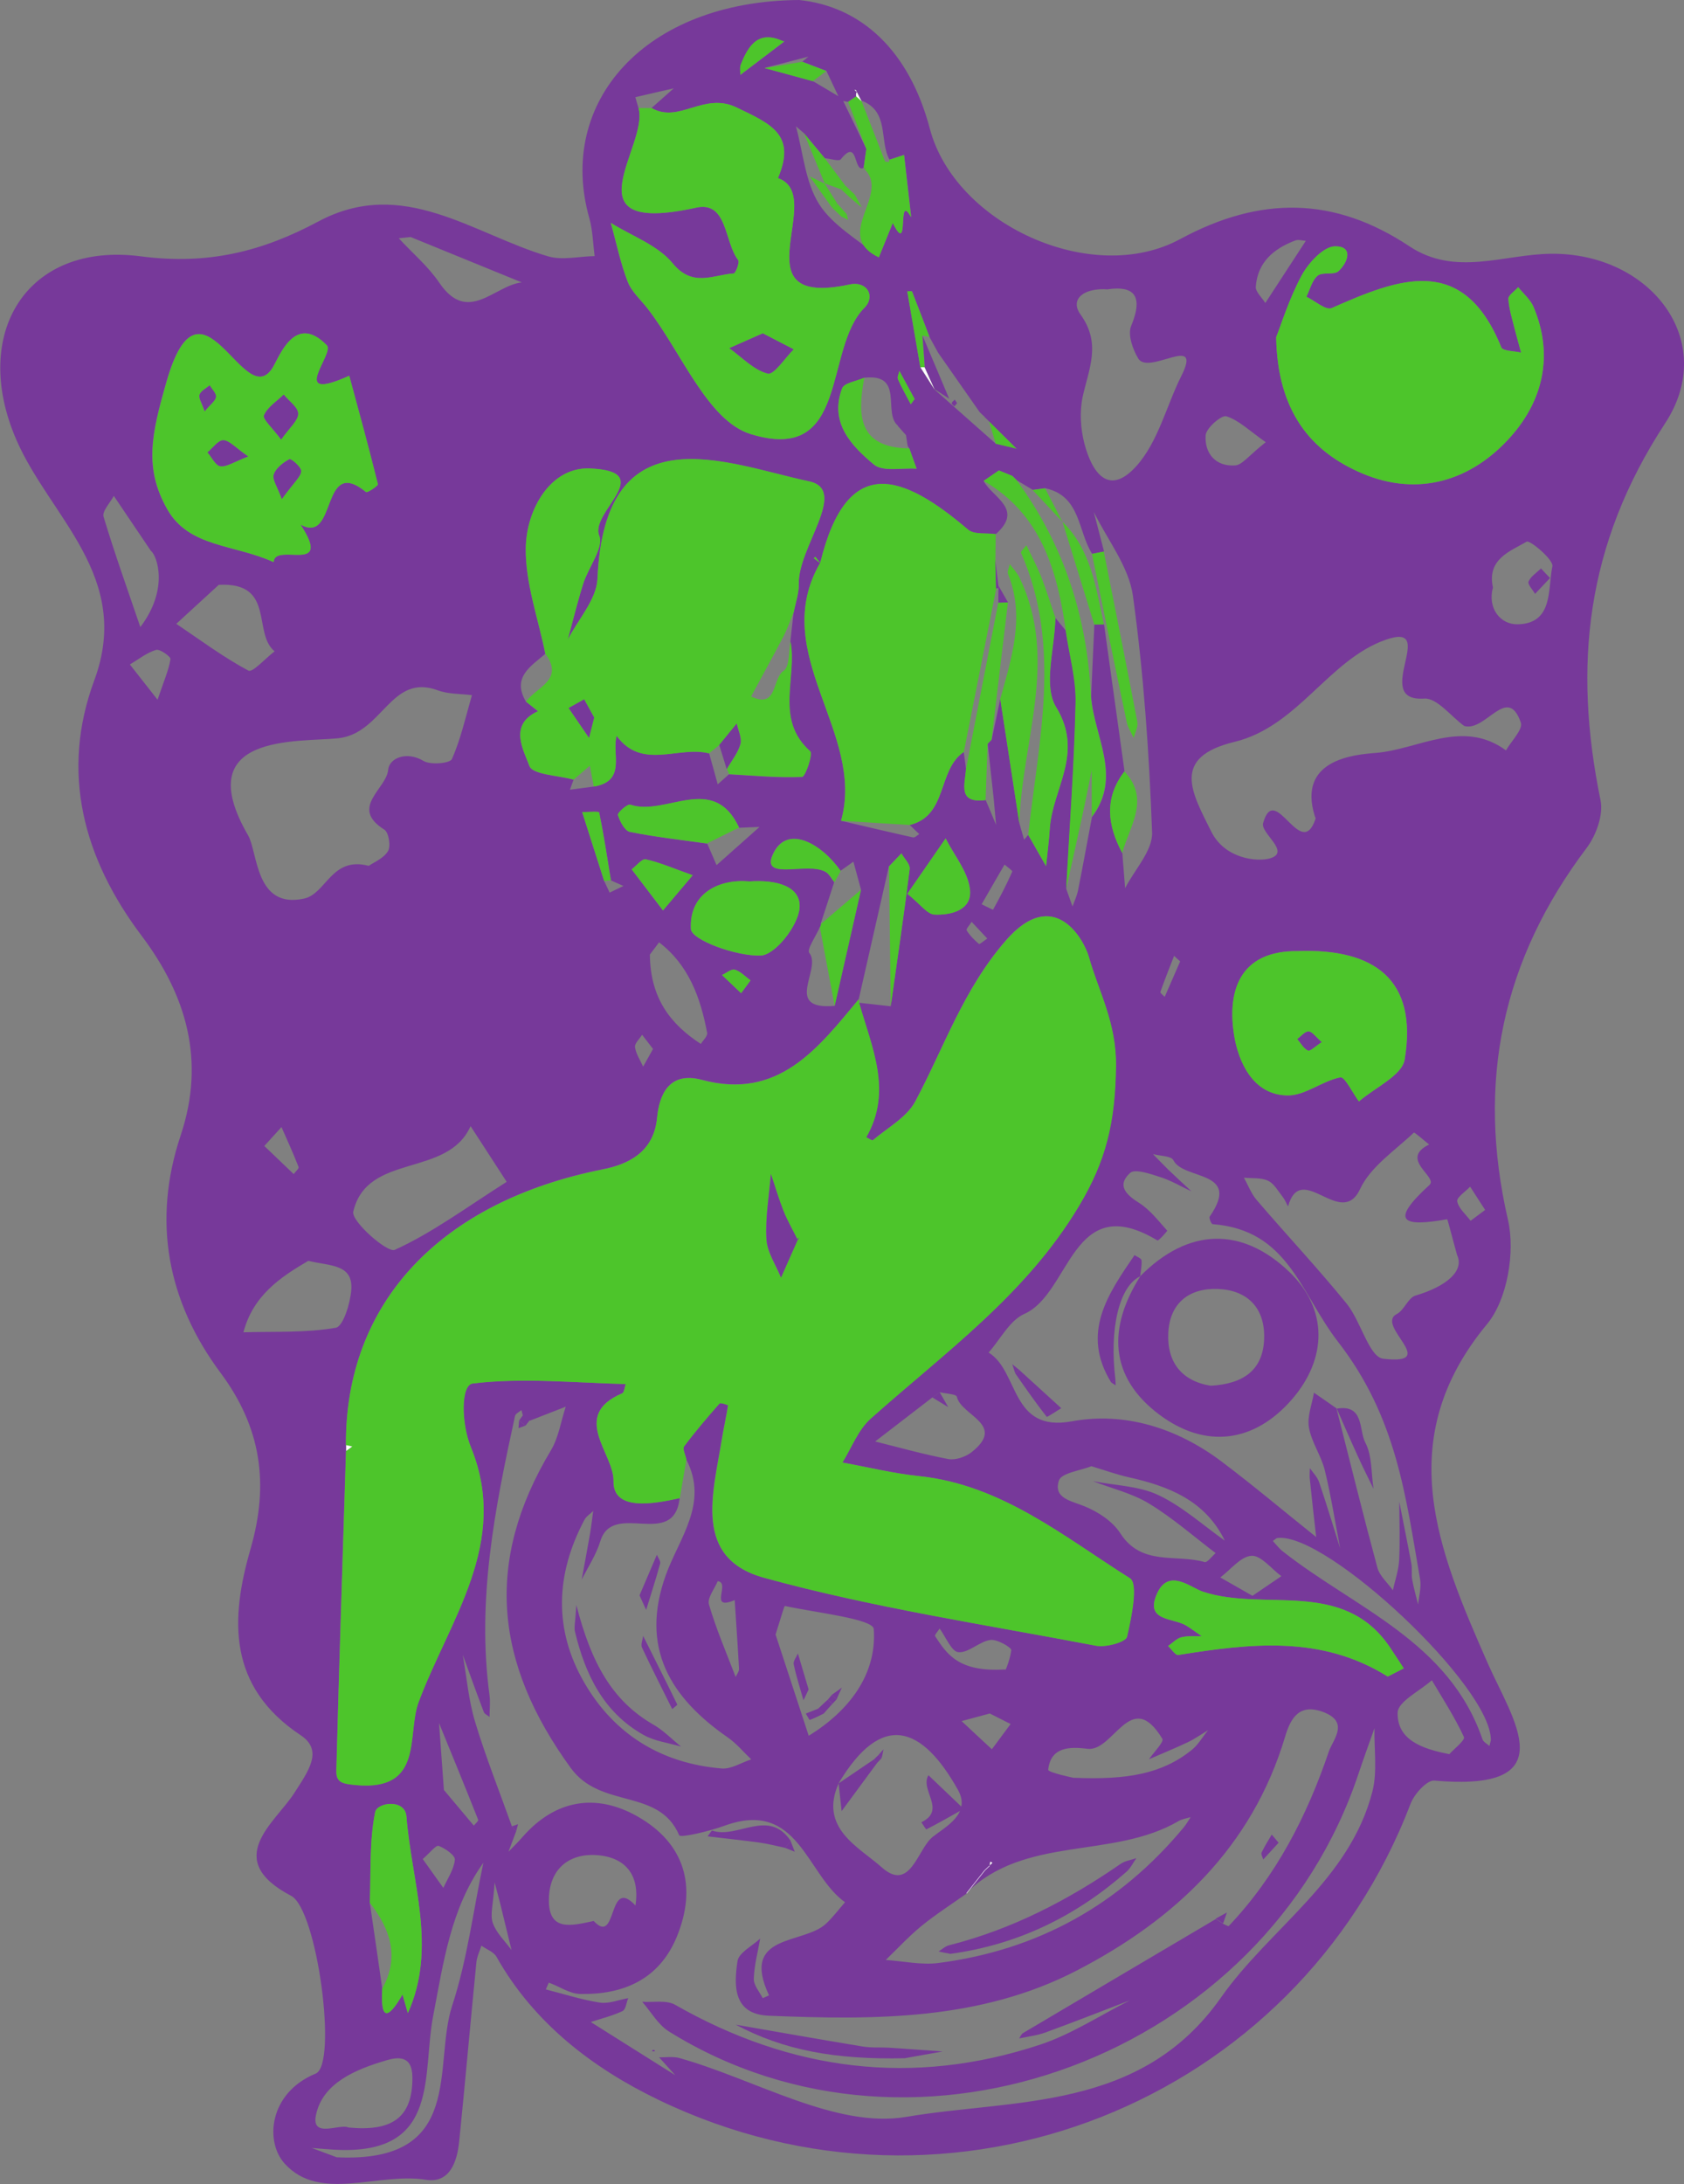 <?xml version="1.0" encoding="UTF-8"?>
<svg id="Layer_1" data-name="Layer 1" xmlns="http://www.w3.org/2000/svg" viewBox="0 0 144.72 187.63">
  <rect x="0" y="0" width="144.72" height="187.63" fill="#808080" stroke="none"/>
  <defs>
    <style>
      .cls-1 {
        fill: #77399a;
      }

      .cls-1, .cls-2, .cls-3 {
        stroke-width: 0px;
      }

      .cls-2 {
        fill: #4dc52b;
      }

      .cls-3 {
        fill: #fefefe;
      }
    </style>
  </defs>
  <path class="cls-1" d="M68.67,0c5.35.55,9.47,4.35,11.24,11.06,2.15,8.16,13.9,13.6,21.51,9.48,6.92-3.74,13.27-3.65,19.69.61,3.97,2.64,8.1.69,12.18.65,8.57-.09,14.43,7.51,9.81,14.56-6.83,10.42-7.92,20.85-5.55,32.4.25,1.24-.38,2.99-1.18,4.06-7.27,9.62-9.51,20.11-6.78,31.96.64,2.76-.05,6.86-1.79,8.96-8.23,9.93-4.23,19.4.04,29.11,2.14,4.87,6.76,11.11-4.57,10.11-.63-.06-1.72,1.14-2.04,1.97-9.83,25.73-39.49,37.58-64.65,25.45-5.6-2.7-10.7-6.57-13.91-12.28-.24-.43-.86-.64-1.3-.96-.15.48-.38.94-.43,1.43-.51,5.14-.96,10.28-1.48,15.41-.18,1.72-.8,3.6-2.86,3.27-4.12-.66-9.11,1.96-12.14-1.39-1.72-1.9-1.34-6.08,2.67-7.73,1.9-.78.14-14.09-2.11-15.27-5.98-3.14-1.36-6.28.27-8.83,1.21-1.89,2.52-3.65.56-4.96-6.3-4.18-6.06-9.99-4.32-16.01,1.62-5.61.91-10.44-2.57-15.12-4.59-6.16-5.89-13.07-3.43-20.42,2.14-6.41.49-12.02-3.35-17.12-5.05-6.69-6.99-14.09-4.08-21.95,3.31-8.94-3.81-14.03-6.69-20.66-3.97-9.13.88-17.05,10.69-15.77,5.78.76,10.44-.42,15.25-2.99,7.29-3.9,13.29,1.08,19.75,2.99,1.22.36,2.66,0,4-.02-.14-1.08-.16-2.2-.45-3.24C47.81,8.79,55.4.1,68.67,0ZM84.6,35.8h.01c-.14-.12-.27-.26-.41-.39,0,0,.01.02.01.02-1.2-1.71-2.39-3.42-3.59-5.13-.25-.45-.5-.9-.74-1.35-.49-1.3-.99-2.61-1.5-3.9-.02-.05-.27-.01-.41-.02.38,2.18.76,4.37,1.13,6.55.4.62.79,1.24,1.19,1.86,1.76,1.56,3.52,3.11,5.28,4.67.6.14,1.2.28,1.8.42l.07.08s-.08-.06-.08-.06c-.79-.78-1.58-1.56-2.37-2.35,0,0,.01,0,.01,0-.14-.13-.27-.27-.41-.4ZM73.63,7.91c-.02-.06-.04-.12-.07-.17-.02-.02-.08-.01-.13-.02.07.06.14.11.21.17-.06.12-.08.25-.05.38-.24.16-.47.32-.71.48-.14-.02-.28-.05-.43-.07-.13-.13-.26-.26-.39-.39-.35-.73-.69-1.47-1.04-2.2-.69-.26-1.38-.53-2.07-.79.18-.15.35-.29.53-.44-1.26.33-2.51.66-3.77.98,1.38.38,2.76.76,4.15,1.13.74.44,1.48.87,2.21,1.31.13.13.26.26.39.39.66,1.37,1.33,2.75,1.99,4.12-.08.54-.15,1.08-.23,1.63-.9.46-.43-2.65-1.96-.74-.16.21-.91-.05-1.38-.09-.59-.71-1.19-1.42-1.78-2.14-.23-.2-.47-.4-.7-.6.62,2.25.8,4.79,1.99,6.68,1.18,1.86,3.38,3.07,5.14,4.57.4-.99.8-1.97,1.2-2.96,1.51,3.02.29-2.79,1.58-.49-.2-1.78-.41-3.57-.61-5.35-.42.14-.84.28-1.26.41-.9-1.64.02-4.15-2.41-5.07,0,0,.01.02.01.02-.14-.26-.27-.52-.41-.78ZM85.02,160.27c.09-.08.18-.17.26-.25-.06-.03-.13-.06-.19-.09-.02.12-.03.25-.05.37-.14.13-.27.26-.41.39-.52.66-1.04,1.31-1.56,1.97-1.29.92-2.64,1.78-3.87,2.78-1.09.89-2.06,1.95-3.08,2.93,1.51.1,3.06.45,4.53.26,8.53-1.1,15.56-5.01,21.07-11.64.23-.27.4-.59.6-.89-.35.11-.73.16-1.04.34-5.66,3.31-13.17,1.18-18.25,6.19.52-.66,1.04-1.31,1.56-1.97.14-.13.27-.26.41-.39ZM87,40.9l-.03-.02c-.38-.15-.76-.31-1.13-.46-.44.3-.88.6-1.31.9.77,1.43,3.49,2.41,1.04,4.57-.8-.11-1.85.06-2.38-.39-5.56-4.73-10.38-6.67-12.7,2.85-.14-.17-.29-.35-.43-.52-.04.04-.09.09-.13.13.18.13.36.27.55.4-4.5,7.8,3.93,14.54,1.8,22.15,2.06.48,4.12.97,6.19,1.43.15.03.35-.18.53-.29-.27-.26-.55-.52-.82-.78,3.29-.8,2.37-4.72,4.64-6.27.07.5.14.99.2,1.49-.09,1.3-.73,2.95,1.69,2.64.3.71.6,1.42.89,2.13-.07-.74-.13-1.48-.2-2.22-.17-1.58-.35-3.17-.52-4.75.11-.12.23-.23.34-.35.25-1.17.5-2.33.74-3.5.55,3.56,1.09,7.12,1.64,10.68.14.47.27.94.41,1.41.12-.14.24-.27.35-.41.51.89,1.02,1.79,1.53,2.68.11-1.07.25-2.14.32-3.22.22-3.43,2.98-6.48.55-10.43-1.15-1.87-.11-5.08-.07-7.68.3.37.61.74.91,1.11.3,2.07.9,4.15.85,6.22-.12,5.33-.52,10.65-.81,15.98l.53,1.49c.16-.45.37-.89.47-1.36.42-2.1.8-4.21,1.2-6.32,2.64-3.47.18-6.91-.07-10.36.09-2.06.18-4.13.28-6.19.28,0,.55,0,.83-.01.59,4.21,1.17,8.42,1.76,12.63-1.76,2.29-1.46,4.64-.19,7.01.08,1.01.16,2.02.24,3.03.81-1.59,2.37-3.22,2.32-4.78-.25-6.8-.72-13.62-1.65-20.35-.35-2.5-2.19-4.8-3.36-7.19.29,1.13.59,2.26.88,3.4-.34.07-.68.13-1.02.2-1.25-1.95-.97-4.99-4.04-5.64-.36.05-.71.09-1.07.14-.45-.27-.9-.54-1.35-.81,0,0-.01-.01-.01-.01-.12-.12-.25-.25-.37-.37ZM77.15,36.57h.02c-1.34-1.1.59-4.51-2.89-4.12-.66.3-1.73.44-1.91.92-1.11,2.94.79,4.92,2.73,6.54.78.65,2.42.27,3.67.36-.21-.58-.41-1.16-.62-1.73-.07-.09-.13-.2-.16-.31-.04-.28-.09-.57-.13-.85-.23-.26-.47-.53-.7-.79ZM67.34,3.57c-2.13-1.02-3.01.31-3.68,1.99-.1.26-.03.58-.04.88,1.25-.95,2.5-1.9,3.74-2.84l.06-.13s-.05.07-.08.11ZM70.55,79.36c0,.11-.03.21-.1.3-.33.76-1.14,1.91-.9,2.2,1.11,1.37-2.3,4.93,2.17,4.55.76-3.33,1.51-6.67,2.27-10-.22-.8-.43-1.59-.65-2.39l-1.11.79c-1.63-2.34-4.67-4.11-5.85-1.35-.95,2.21,3.05.53,4.57,1.44.31.19.5.58.74.88-.39,1.19-.77,2.38-1.16,3.57ZM51.92,75.68c.16.33.31.67.47,1,.4-.19.79-.38,1.19-.57-.36-.16-.72-.32-1.08-.48-.31-1.95-.61-3.9-1.01-5.84-.02-.11-.95-.02-1.46-.03.63,1.97,1.26,3.95,1.89,5.92ZM76.54,86.45c.56-3.93,1.14-7.86,1.63-11.8.05-.41-.46-.89-.71-1.34-.36.37-.71.75-1.07,1.12-.86,3.8-1.73,7.6-2.59,11.4-3.5,4.23-6.9,8.69-13.47,6.93-2.9-.78-3.68,1.38-3.86,3.25-.29,3.06-2.64,4.03-4.65,4.43-13.94,2.77-22.18,11.45-22.09,23.7,0,.17,0,.34,0,.51-.29,9.15-.59,18.29-.83,27.44-.03,1.01.46,1.14,1.7,1.25,5.87.52,4.33-4.36,5.37-7.13,2.64-7.05,7.87-13.66,4.49-21.9-.84-2.06-.87-5.35.16-5.47,4.32-.52,8.75-.05,13.15.05-.1.27-.12.72-.31.8-4.49,1.92-.68,5.19-.74,7.53-.06,2.61,3.43,1.97,5.69,1.47-.5,4.46-5.74.17-6.82,3.71-.35,1.15-1.05,2.2-1.6,3.3.24-1.32.49-2.64.72-3.97.11-.64.18-1.29.27-1.93-.25.25-.59.45-.75.75-2.48,4.66-2.67,9.42-.02,13.99,2.58,4.46,6.64,6.95,11.81,7.38.82.07,1.69-.51,2.54-.78-.67-.64-1.27-1.37-2.02-1.89-4.96-3.44-7.55-7.72-5.33-13.92,1.15-3.21,3.73-6.2,1.76-9.97-.07-.38-.34-.91-.19-1.12.95-1.27,1.99-2.49,3.04-3.68.08-.1.74.14.74.16-.15.99-.38,1.97-.54,2.95-.73,4.58-2.51,10.17,3.63,11.86,9.34,2.57,18.99,4.02,28.53,5.84.85.16,2.55-.31,2.66-.77.4-1.67.98-4.57.25-5.03-5.69-3.57-11.02-8.02-18.11-8.77-2.22-.23-4.4-.77-6.6-1.17.8-1.27,1.36-2.81,2.43-3.77,6.37-5.68,13.34-10.64,17.89-18.25,2.35-3.93,3.12-7.21,3.19-11.99.05-3.77-1.51-6.47-2.32-9.4-.43-1.54-3.01-6.17-7.13-1.44-3.67,4.22-5.3,9.17-7.79,13.83-.73,1.37-2.38,2.26-3.64,3.33-.07.06-.38-.16-.58-.25,2.29-3.98.46-7.75-.61-11.55.9.1,1.8.2,2.7.3ZM63.52,71.1c-2.22-4.76-6.31-.93-9.35-1.97-.25-.08-1.12.7-1.06.89.17.55.58,1.36,1.03,1.45,2.19.44,4.42.69,6.64,1,.27.62.53,1.24.8,1.85,1.23-1.09,2.46-2.19,3.69-3.28-.58.02-1.16.04-1.74.07ZM80.12,120.05c-1.64,1.26-3.28,2.52-4.91,3.78,2.09.52,4.17,1.11,6.29,1.51.61.11,1.46-.18,1.97-.57,3.08-2.41-.9-3.16-1.24-4.79-.05-.22-.96-.26-1.47-.38-.21.15-.42.31-.63.46ZM31.78,163.45c.36,2.46.72,4.92,1.07,7.38-.16,2.68.45,2.75,1.74.51.15.53.3,1.07.46,1.6,2.54-5.63.32-11.28-.12-16.89-.12-1.56-2.52-1.22-2.69-.38-.51,2.52-.36,5.18-.46,7.78ZM72.07,153.2c-1.72,3.86,1.78,5.49,3.69,7.2,2.47,2.21,3.08-1.55,4.39-2.6,1.06-.85,3.33-1.98,2.18-4.03-3.06-5.47-6.53-6.86-10.29-.53l.03-.03ZM54.87,9.27c.96,3.21-6.34,11.05,4.94,8.57,2.72-.6,2.42,2.95,3.62,4.5.15.19-.22,1.14-.38,1.15-1.78.12-3.53,1.23-5.25-.87-1.28-1.56-3.51-2.34-5.31-3.47.46,1.68.82,3.41,1.44,5.03.33.87,1.12,1.56,1.72,2.33,2.91,3.74,5.15,9.64,8.86,10.78,8.52,2.63,6.22-7.29,9.77-10.85.97-.97.25-2.33-1.28-2-9.79,2.1-1.84-7.63-6.15-9.14,1.58-3.71-.53-4.62-3.58-6.08-2.81-1.34-4.91,1.42-7.28.06.64-.56,1.27-1.13,1.91-1.69-1.1.25-2.2.5-3.3.76.09.31.18.62.27.93ZM114.87,121.01l-.02-.04c1.16,4.57,2.29,9.15,3.52,13.7.19.71.88,1.3,1.33,1.94.19-.87.5-1.73.54-2.6.08-1.67.02-3.34.01-5.01.35,1.78.71,3.55,1.04,5.33.08.45-.01.92.07,1.37.13.72.34,1.43.51,2.14.07-.72.29-1.47.17-2.17-1.24-7.15-2.01-13.9-7.05-20.4-3.26-4.21-4.26-9.61-10.78-10.11-.11,0-.33-.54-.25-.65,2.78-4.02-2.26-3.11-3.12-4.84-.19-.38-1.15-.36-1.76-.53.45.45.89.92,1.34,1.36.65.62,1.31,1.23,1.97,1.84-.9-.42-1.77-.94-2.7-1.23-.84-.27-2.16-.73-2.57-.35-1.18,1.08-.34,1.88.81,2.6.92.59,1.63,1.53,2.38,2.36.02.02-.75.9-.84.84-7.37-4.43-7.44,4.54-11.44,6.31-1.26.56-2.06,2.18-3.07,3.32,2.63,1.61,1.86,6.88,7.14,5.91,4.57-.84,9.05.58,12.85,3.43,2.78,2.09,5.44,4.34,8.16,6.51-.19-1.67-.38-3.34-.55-5.01-.03-.3,0-.61.01-.91.27.4.64.76.79,1.2.64,1.88,1.21,3.79,1.81,5.68-.43-2.23-.78-4.49-1.32-6.7-.31-1.26-1.14-2.4-1.36-3.66-.17-.95.26-2,.43-3,.65.45,1.31.9,1.96,1.36ZM68.21,52.59c.15-.81.45-1.62.43-2.42-.09-3.14,4.31-8.08.89-8.81-7.17-1.53-17.56-6.14-18.19,8.37-.08,1.78-1.67,3.49-2.56,5.24.44-1.61.83-3.23,1.33-4.81.45-1.42,1.79-3.12,1.38-4.14-.83-2.03,5.12-5.53-.83-5.77-3.33-.13-5.43,3.49-5.48,6.82-.05,3.02,1.08,6.07,1.68,9.1-1.26,1.08-2.89,2.02-1.66,4.11.34.27.69.55,1.03.82-2.55,1.15-1.24,3.32-.74,4.7.28.76,2.47.81,3.8,1.18-.1.29-.21.58-.31.86.68-.09,1.37-.18,2.05-.27,2.83-.48,1.53-2.81,1.96-4.36,2.18,2.98,5.33.83,7.95,1.51.25.89.5,1.77.74,2.66.32-.29.64-.58.96-.86,2.1.11,4.2.32,6.28.23.28-.01.95-1.97.69-2.2-3.08-2.75-1.1-6.31-1.69-9.43l.28-2.52ZM43.98,156.89l.38.42c-.22.59-.44,1.17-.66,1.76.41-.42.83-.83,1.21-1.27,2.82-3.22,6.32-3.77,9.86-1.77,4.07,2.3,5.18,6.03,3.38,10.38-1.51,3.63-4.58,4.96-8.31,4.88-.89-.02-1.77-.65-2.67-.97-.02,0-.17.38-.26.58,1.54.39,3.07.89,4.64,1.13.78.12,1.62-.24,2.44-.38-.16.38-.21.98-.49,1.11-.87.41-1.81.64-2.73.94,2.42,1.52,4.84,3.04,7.26,4.57-.46-.51-.93-1.03-1.39-1.54.59.02,1.22-.09,1.77.07,6.53,1.84,13.44,6.07,19.47,5.05,9.27-1.58,20.14-.43,27.04-10.24,4.19-5.97,11.05-10.06,13.02-17.7.44-1.72.14-3.63.18-5.45-.46,1.3-.93,2.59-1.37,3.9-8.06,24.23-37.93,35.43-59.25,22.16-.94-.58-1.55-1.69-2.31-2.56.95.07,2.08-.17,2.83.26,9.97,5.69,20.43,7.04,31.35,3.43,2.7-.89,5.16-2.52,7.73-3.81-2.42.93-4.83,1.87-7.26,2.76-.72.26-1.5.35-2.26.51.11-.15.18-.36.32-.45,5.53-3.28,11.06-6.54,16.59-9.81.21.14.43.28.64.42.16.07.43.23.47.18,4.08-4.3,6.72-9.45,8.6-14.99.35-1.02,1.78-2.5-.43-3.37-2.09-.81-2.85.48-3.33,2.1-2.84,9.48-9.44,15.7-17.89,20.08-8.31,4.31-17.41,4.26-26.47,3.89-3.08-.12-3.02-2.57-2.7-4.69.11-.73,1.27-1.3,1.95-1.94-.2,1.15-.51,2.29-.55,3.45-.02.55.48,1.12.77,1.67,0,.01.35-.16.54-.24-2.5-5.34,2.95-4.34,4.89-6.15.6-.56,1.1-1.23,1.64-1.85-3.33-2.36-4-8.89-10.36-6.57-1.29.47-3.78,1.06-3.89.82-1.74-4.09-6.72-2.22-9.31-5.77-6.58-9.04-7.43-17.77-1.72-27.29.67-1.11.86-2.5,1.28-3.76-1.03.4-2.06.8-3.08,1.2l-.6-.41c-.04-.17-.09-.34-.13-.5-.19.17-.51.31-.55.51-1.73,7.91-3.3,15.83-2.19,24,.08.61,0,1.23,0,1.85-.17-.14-.42-.24-.49-.41-.62-1.63-1.21-3.28-1.81-4.92.34,1.94.5,3.93,1.07,5.79.92,3.04,2.1,5.99,3.17,8.99ZM109.67,28.97c.12,6.4,3,9.83,7.4,11.7,4.82,2.04,9.4.64,12.78-3.18,2.77-3.13,3.67-7.02,1.94-11.12-.27-.64-.87-1.14-1.32-1.7-.3.34-.86.69-.84,1.01.05.87.33,1.73.54,2.58.17.68.37,1.35.55,2.03-.58-.14-1.56-.13-1.7-.45-3.29-8.14-8.85-5.91-14.59-3.37-.48.21-1.43-.63-2.16-.98.31-.62.48-1.4.97-1.81.42-.34,1.39-.03,1.78-.38.83-.75,1.31-2.15-.28-2.14-.98,0-2.27,1.4-2.86,2.47-1.09,2.01-1.77,4.24-2.21,5.34ZM23.5,48.28c.11-1.74,5.18,1.16,2.31-3.22,3.19,1.78,1.68-6.01,5.64-2.79.1.08,1.05-.53,1.01-.68-.77-3.12-1.62-6.21-2.46-9.31-5.37,2.41-1.22-1.9-1.93-2.62-2.73-2.81-4.06.97-4.64,1.91-2.47,4.02-6.16-9.18-9.13,1.23-1.28,4.47-1.96,7.39.08,10.97,1.87,3.27,5.75,2.98,9.1,4.51ZM125.84,62.37c-1.15-.83-2.35-2.43-3.44-2.36-4.66.32,1.35-6.69-3.32-5.05-4.92,1.73-7.53,7.45-12.99,8.77-5.49,1.33-3.66,4.36-2,7.7,1.18,2.37,3.97,2.62,5.04,2.31,1.86-.54-.83-2.16-.58-3.03,1.02-3.66,3.26,3.4,4.51-.39.02-.05-.04-.12-.06-.18-1.53-4.86,3.29-5.31,5.23-5.46,3.65-.29,7.47-2.95,11.19-.22.46-.8,1.47-1.8,1.28-2.38-1.15-3.33-3,.79-4.85.29ZM31.69,74.38c.41-.29,1.27-.63,1.65-1.26.26-.42.07-1.61-.31-1.85-3.03-1.9.19-3.49.33-5.15.09-.99,1.58-1.63,3.04-.75.61.36,2.28.21,2.44-.17.77-1.74,1.18-3.64,1.72-5.48-.98-.13-2.03-.08-2.94-.42-4.06-1.5-4.72,3.71-8.56,4.12-3.44.36-12.84-.47-7.74,8.34.85,1.46.6,6.36,4.82,5.43,1.91-.42,2.34-3.65,5.55-2.81ZM111.58,81.7c-5.14-.07-6.13,3.56-5.5,7.32.34,2.04,1.53,5.09,4.63,5.08,1.49,0,2.94-1.25,4.48-1.55.39-.07,1.06,1.34,1.6,2.07,1.36-1.19,3.7-2.22,3.93-3.6,1.15-6.92-2.66-9.54-9.14-9.33ZM125.21,107.78c-.6-2.17-.8-3.04-.85-3.04-3.79.67-5.01.24-1.51-2.95.75-.69-2.64-2.21-.03-3.47-.46-.36-1.26-1.08-1.32-1.02-1.63,1.55-3.72,2.92-4.62,4.85-1.64,3.49-5.06-2.52-6.19,1.49-.15-.28-.27-.59-.47-.84-.39-.49-.73-1.13-1.25-1.37-.6-.28-1.37-.19-2.07-.26.36.64.62,1.36,1.09,1.91,2.56,2.99,5.26,5.86,7.74,8.91,1.22,1.5,1.93,4.59,3.14,4.73,4.98.59-.74-2.86,1.17-3.84.64-.33.97-1.39,1.59-1.58,2.74-.81,4.25-2.16,3.57-3.53ZM95.22,24.86c-2.06-.16-3.32.83-2.36,2.16,1.81,2.51.7,4.68.18,7.08-.27,1.27-.18,2.73.15,4,.62,2.39,2.03,4.62,4.44,1.97,1.9-2.09,2.62-5.25,3.89-7.77,1.89-3.75-2.8-.02-3.7-1.5-.48-.79-.92-2.06-.61-2.8,1.11-2.67.16-3.46-2-3.15ZM119.26,144.02c.51-.26.94-.48,1.37-.7-.4-.61-.8-1.23-1.21-1.84-4.03-5.92-10.75-2.98-16.06-4.75-1.05-.35-2.92-2.04-3.92.14-1.1,2.41,1.34,2.09,2.47,2.76.47.28.91.62,1.36.93-.59.02-1.2-.05-1.75.09-.42.11-.76.49-1.14.75.29.27.63.81.87.77,6.15-.98,12.27-1.74,18,1.85ZM43.54,101.52c-1.18-1.82-2.14-3.3-3.1-4.78-1.99,4.47-8.88,2.25-10.08,7.34-.2.83,2.94,3.57,3.56,3.29,3.22-1.46,6.12-3.62,9.63-5.85ZM66.65,140.41c.84,2.58,1.85,5.64,2.85,8.7,3.45-2.12,5.87-5.26,5.59-9.17-.06-.87-4.95-1.4-7.64-1.98-.06-.01-.38,1.14-.8,2.46ZM93.8,125.95c-.92.38-2.59.57-2.8,1.24-.49,1.52,1.03,1.73,2.21,2.21,1.16.47,2.41,1.29,3.07,2.32,1.82,2.84,4.81,1.76,7.25,2.47.22.06.62-.5.94-.77-1.89-1.44-3.69-3.02-5.71-4.25-1.46-.89-3.21-1.3-4.83-1.93,1.88.37,3.93.4,5.61,1.19,2.06.97,3.83,2.58,5.72,3.92-1.68-3.45-4.82-4.68-8.27-5.45-.99-.22-1.95-.57-3.18-.94ZM64.36,75.72c-2.57-.22-5.15,1.01-4.99,4.09.05.95,3.92,2.36,6,2.28,1.23-.05,3.17-2.51,3.33-4.03.2-1.9-1.94-2.52-4.35-2.33ZM28.93,185.32c11.11.53,8.25-7.91,9.93-13.03,1.3-3.96,1.81-8.17,2.68-12.27-2.81,3.93-3.43,8.57-4.31,13.13-.97,5,.61,11.76-7.95,11.54-.83-.02-1.66-.11-2.49-.17,1.04.39,2.08.77,2.15.8ZM29.94,182.76c3.6.35,5.54-.71,5.5-4.34-.02-1.91-1.31-1.7-2.23-1.43-2.62.77-5.5,1.94-6.06,4.72-.41,2.03,2.08.69,2.79,1.05ZM26.48,108.32c-2.32,1.36-4.73,2.94-5.56,6.13,2.66-.08,5.35.06,7.94-.39.63-.11,1.24-2.09,1.33-3.25.16-2.23-1.79-2.04-3.71-2.5ZM128.12,149.5c.1-4.58-14.11-17.88-18.32-17.38-.15.02-.28.17-.41.26.28.3.53.64.85.89,6.19,4.88,14.28,7.73,17.16,16.14.08.24.4.39.6.58.06-.24.12-.49.12-.49ZM18.8,50.24c-.95.87-2.3,2.11-3.65,3.35,2.05,1.38,4.03,2.86,6.2,4.02.35.19,1.48-1.07,2.25-1.66-1.93-1.56.1-5.97-4.8-5.71ZM51.02,165.02c2.07,2.22,1.17-3.93,3.59-1.33.41-2.65-.9-4.18-3.38-4.33-2.4-.14-4.01,1.25-4.06,3.77-.06,2.83,1.91,2.31,3.85,1.89ZM92.31,152.72c4.59.19,7.55-.35,10.08-2.37.57-.45.96-1.14,1.43-1.72-.58.35-1.13.74-1.73,1.03-1.1.52-2.23.98-3.35,1.47.41-.6,1.31-1.5,1.15-1.76-2.71-4.47-4.18,1.15-6.44.86-1.54-.2-3.16-.16-3.37,1.8-.02.24,2.33.73,2.23.7ZM35.31,20.36c-.68.07-.86.09-1.04.11,1.17,1.27,2.53,2.41,3.49,3.83,2.46,3.61,4.73.21,7.08-.04-3.31-1.35-6.62-2.7-9.53-3.89ZM128.3,50.47c-.48,1.78.63,3.18,2.11,3.16,3.11-.05,2.59-3.05,3-4.98.12-.56-1.94-2.28-2.21-2.12-1.42.83-3.43,1.49-2.9,3.94ZM124.56,150.68c.36-.4,1.37-1.2,1.25-1.46-.78-1.69-1.81-3.27-2.76-4.88-1.04.93-2.92,1.83-2.94,2.79-.05,2.27,1.97,3.09,4.45,3.56ZM12.98,47.34c-2.19-3.24-2.7-3.99-3.2-4.74-.32.6-1.02,1.32-.88,1.79.96,3.19,2.09,6.33,3.16,9.48,2.49-3.29,1.42-6.13.93-6.53ZM55.85,82c.03,3.75,1.77,5.98,4.38,7.68.19-.32.6-.68.54-.96-.57-3.01-1.57-5.81-4.13-7.77-.34.45-.68.9-.79,1.05ZM77.98,76.77c1.1.88,1.7,1.76,2.34,1.79,1.45.07,3.25-.39,3.04-2.17-.18-1.52-1.36-2.92-2.09-4.37-.99,1.43-1.99,2.87-3.28,4.74ZM61.68,135.83c-.26.64-.92,1.44-.75,2.01.62,2.12,1.5,4.15,2.29,6.22.1-.23.3-.47.29-.7-.11-2.07-.26-4.14-.39-6.2.03.04.09.08.08.12,0,.06-.03.16-.07.18-2.29.95-.31-1.5-1.45-1.63ZM86.41,143.41c-.15.41.35-.6.5-1.65.03-.23-1.23-.97-1.81-.88-.95.14-1.87,1.13-2.74,1.05-.59-.05-1.08-1.31-1.61-2.03-.14.22-.45.56-.39.65,1.01,1.54,2.01,3.12,6.04,2.86ZM108.78,37.99c-1.4-.98-2.31-1.89-3.39-2.23-.41-.13-1.73,1.01-1.78,1.63-.1,1.55.85,2.71,2.54,2.59.61-.04,1.16-.84,2.62-1.99ZM59.53,75.19c-1.71-.61-2.85-1.1-4.04-1.37-.32-.07-.8.55-1.21.86.9,1.18,1.79,2.35,2.69,3.53.67-.79,1.34-1.59,2.55-3.02ZM112.22,20.69c-.25-.01-.62-.14-.91-.03-1.85.7-3.24,1.87-3.39,3.97-.03.44.53.93.82,1.4,1.14-1.75,2.28-3.5,3.48-5.34ZM107.63,137.09c.94-.64,1.71-1.16,2.49-1.69-.86-.63-1.75-1.8-2.57-1.75-.92.05-1.79,1.19-2.68,1.86.84.48,1.68.96,2.77,1.58ZM85.05,147.2c-.96.26-1.69.45-2.41.65.87.81,1.73,1.62,2.6,2.42.54-.72,1.07-1.44,1.61-2.17-.62-.31-1.24-.63-1.8-.91ZM38.16,153.78c.4.48,1.48,1.77,2.56,3.05.13-.17.42-.41.37-.51-1.1-2.78-2.23-5.54-3.36-8.3.11,1.54.23,3.08.42,5.76ZM22.72,98.45c.98.94,1.75,1.68,2.52,2.41.15-.21.47-.48.42-.61-.45-1.16-.97-2.29-1.47-3.43-.38.42-.76.83-1.47,1.62ZM13.54,60.11c.55-1.63.96-2.54,1.11-3.49.03-.21-.91-.89-1.24-.79-.8.24-1.5.81-2.25,1.25.36.46.72.92,2.38,3.03ZM127.63,103.94c-.54-.83-.91-1.41-1.29-2-.4.43-1.17.92-1.11,1.26.12.61.74,1.12,1.15,1.67.36-.27.72-.54,1.25-.93ZM84.36,77.68c.36.17.97.49.98.47.59-1.07,1.16-2.15,1.65-3.27.04-.09-.43-.4-.66-.61-.62,1.07-1.24,2.13-1.97,3.41ZM36.33,159.7c.72,1.01,1.24,1.74,1.77,2.48.36-.8.91-1.59.99-2.42.04-.37-.83-.98-1.39-1.19-.24-.09-.75.6-1.37,1.13ZM42.51,161.69c-.12,1.91-.41,2.8-.16,3.5.3.86,1.05,1.56,1.61,2.33-.33-1.34-.65-2.68-.98-4.02-.06-.25-.13-.51-.48-1.81ZM101.42,82.59c-.2-.18-.36-.33-.52-.48-.4,1.03-.81,2.06-1.18,3.1-.03.09.24.28.37.43.43-.98.86-1.96,1.33-3.05ZM56.12,90.11c-.35-.45-.65-.84-.94-1.22-.22.36-.65.74-.61,1.06.08.58.45,1.12.7,1.68.25-.45.51-.91.85-1.52ZM63.69,85.32c.34-.46.57-.78.81-1.1-.44-.32-.85-.77-1.35-.92-.29-.09-.73.29-1.1.46.49.47.99.94,1.64,1.56ZM84.85,80.63c-.52-.56-.93-1-1.35-1.44-.15.25-.5.62-.43.73.27.44.66.83,1.06,1.17.06.05.44-.28.72-.47ZM78.6,34.28c-.48-.89-.9-1.66-1.31-2.42-.05.24-.21.54-.12.72.33.74.73,1.44,1.1,2.15.11-.16.23-.31.33-.45Z"/>
  <path class="cls-2" d="M73.84,86.15c1.07,3.81,2.9,7.57.61,11.55.2.09.51.31.58.25,1.26-1.08,2.91-1.96,3.64-3.33,2.49-4.67,4.12-9.62,7.79-13.83,4.12-4.73,6.7-.1,7.13,1.44.82,2.93,2.38,5.63,2.32,9.4-.07,4.78-.83,8.06-3.19,11.99-4.55,7.6-11.52,12.57-17.89,18.25-1.08.96-1.64,2.5-2.43,3.77,2.2.4,4.38.94,6.6,1.17,7.09.74,12.43,5.19,18.11,8.77.73.46.14,3.36-.25,5.03-.11.46-1.81.93-2.66.77-9.54-1.82-19.19-3.27-28.53-5.84-6.14-1.69-4.36-7.28-3.63-11.86.16-.99.38-1.96.54-2.95,0-.02-.65-.26-.74-.16-1.05,1.19-2.09,2.41-3.04,3.68-.16.21.11.74.19,1.12-.19,1.11-.38,2.22-.57,3.33-2.26.5-5.75,1.14-5.69-1.47.06-2.34-3.75-5.61.74-7.53.18-.08.21-.52.31-.8-4.39-.11-8.83-.57-13.15-.05-1.03.12-1,3.41-.16,5.47,3.37,8.23-1.86,14.85-4.49,21.9-1.04,2.77.51,7.66-5.37,7.13-1.24-.11-1.72-.24-1.7-1.25.24-9.15.55-18.29.83-27.44.17-.13.35-.26.52-.38-.18-.04-.35-.08-.53-.12-.08-12.25,8.16-20.93,22.09-23.7,2.01-.4,4.36-1.37,4.65-4.43.18-1.87.96-4.03,3.86-3.25,6.56,1.76,9.96-2.71,13.47-6.93.04.1.05.21.04.32ZM68.51,106.45c-.4-.81-.85-1.59-1.19-2.43-.41-1.04-.72-2.11-1.08-3.17-.15,1.87-.48,3.75-.38,5.6.06,1.12.81,2.2,1.25,3.3.48-1.08.96-2.17,1.44-3.25.05-.06.09-.13.14-.19-.06.05-.12.1-.19.14Z"/>
  <path class="cls-2" d="M60.94,64.72c-2.62-.68-5.77,1.48-7.95-1.51-.43,1.56.87,3.89-1.96,4.36-.11-.6-.23-1.19-.34-1.79-.46.4-.93.8-1.39,1.19-1.33-.37-3.52-.42-3.8-1.18-.51-1.37-1.81-3.54.74-4.7-.34-.27-.69-.55-1.03-.82.86-1.24,3.32-1.84,1.66-4.11-.61-3.03-1.73-6.08-1.68-9.1.05-3.33,2.15-6.95,5.48-6.82,5.94.23,0,3.74.83,5.77.42,1.02-.93,2.71-1.38,4.14-.5,1.59-.89,3.21-1.33,4.81.89-1.74,2.48-3.46,2.56-5.24.63-14.51,11.02-9.9,18.19-8.37,3.42.73-.98,5.67-.89,8.81.02.8-.28,1.61-.43,2.41-.3.71-.55,1.45-.91,2.14-.9,1.72-1.84,3.41-2.76,5.12,2.3,1.1,1.78-1.55,2.8-2.21.52-.34.41-1.65.59-2.52.59,3.12-1.39,6.69,1.69,9.43.26.23-.41,2.19-.69,2.2-2.09.09-4.19-.12-6.28-.23-.06-.15-.13-.29-.19-.44.41-.71.96-1.37,1.17-2.14.14-.52-.19-1.17-.31-1.77-.5.61-1,1.23-1.5,1.84-.29.24-.58.48-.88.71ZM51.06,61.64c-.24-.43-.55-.99-.86-1.56-.44.25-.88.49-1.33.74.58.85,1.17,1.7,1.75,2.56.12-.49.25-.98.44-1.74Z"/>
  <path class="cls-2" d="M82.82,64.6c-2.28,1.55-1.36,5.47-4.64,6.27-1.96-.12-3.93-.24-5.9-.36,2.13-7.6-6.3-14.35-1.8-22.15h.01c2.31-9.54,7.14-7.6,12.7-2.87.52.45,1.57.27,2.38.39-.01.76-.02,1.51-.03,2.27.02.81.04,1.61.07,2.42-.93,4.68-1.85,9.35-2.78,14.03Z"/>
  <path class="cls-2" d="M56,9.28c2.37,1.36,4.47-1.4,7.28-.06,3.04,1.45,5.15,2.37,3.58,6.08,4.3,1.51-3.65,11.24,6.15,9.14,1.53-.33,2.25,1.03,1.28,2-3.54,3.56-1.24,13.47-9.77,10.85-3.71-1.14-5.96-7.04-8.86-10.78-.59-.76-1.38-1.46-1.72-2.33-.62-1.62-.97-3.35-1.44-5.03,1.81,1.13,4.03,1.91,5.31,3.47,1.72,2.1,3.47.98,5.25.87.16-.01.53-.96.38-1.15-1.21-1.55-.9-5.1-3.62-4.5-11.28,2.48-3.99-5.35-4.95-8.56.38,0,.75,0,1.13.01ZM65.55,28.64c-1.11.49-1.99.88-2.87,1.27,1.09.78,2.09,1.87,3.3,2.18.53.14,1.47-1.34,2.22-2.08-.85-.44-1.7-.88-2.65-1.37Z"/>
  <path class="cls-2" d="M109.67,28.97c.44-1.1,1.12-3.33,2.21-5.34.59-1.08,1.88-2.47,2.86-2.47,1.59-.01,1.1,1.39.28,2.14-.39.35-1.36.04-1.78.38-.49.4-.66,1.19-.97,1.81.73.35,1.68,1.19,2.16.98,5.74-2.53,11.3-4.77,14.59,3.37.13.33,1.11.31,1.7.45-.18-.68-.38-1.35-.55-2.03-.21-.86-.49-1.72-.54-2.58-.02-.32.55-.67.84-1.01.45.56,1.05,1.06,1.32,1.7,1.73,4.1.83,7.99-1.94,11.12-3.39,3.82-7.97,5.22-12.78,3.18-4.4-1.87-7.28-5.29-7.4-11.7Z"/>
  <path class="cls-2" d="M23.5,48.28c-3.35-1.53-7.23-1.24-9.1-4.51-2.04-3.58-1.36-6.5-.08-10.97,2.97-10.41,6.66,2.79,9.13-1.23.58-.95,1.91-4.72,4.64-1.91.71.73-3.44,5.03,1.93,2.62.84,3.1,1.69,6.19,2.46,9.31.04.15-.91.76-1.01.68-3.96-3.22-2.45,4.57-5.64,2.79,2.86,4.38-2.21,1.48-2.31,3.22ZM24.16,37.76c.72-1.03,1.46-1.62,1.46-2.22,0-.55-.8-1.09-1.24-1.64-.59.58-1.39,1.07-1.69,1.78-.14.31.71,1.05,1.47,2.08ZM21.33,39.21c-1.1-.76-1.6-1.37-2.13-1.39-.44-.02-.91.67-1.36,1.04.37.42.69,1.13,1.11,1.19.54.08,1.15-.37,2.39-.84ZM24.22,42.87c1.08-1.49,1.64-1.93,1.66-2.4.01-.35-.87-1.09-1.01-1.02-.54.29-1.16.76-1.34,1.31-.14.42.32,1.05.69,2.11ZM17.59,35.33c.5-.61.92-.9.96-1.23.04-.3-.34-.66-.54-.99-.3.26-.76.48-.87.81-.09.29.2.71.44,1.42Z"/>
  <path class="cls-2" d="M111.58,81.71c6.47-.23,10.28,2.4,9.13,9.31-.23,1.38-2.56,2.41-3.93,3.6-.54-.73-1.22-2.15-1.6-2.07-1.54.3-2.99,1.54-4.48,1.55-3.1.01-4.29-3.04-4.63-5.08-.63-3.76.36-7.39,5.51-7.31ZM113.58,89.52c-.51-.44-.81-.9-1.12-.91-.31-.01-.65.41-.97.65.3.34.54.81.92.98.19.09.62-.37,1.17-.72Z"/>
  <path class="cls-2" d="M119.26,144.02c-5.74-3.59-11.85-2.83-18-1.85-.24.04-.58-.5-.87-.77.38-.26.72-.64,1.14-.75.56-.14,1.17-.07,1.75-.09-.45-.31-.89-.65-1.36-.93-1.13-.67-3.58-.35-2.47-2.76,1-2.18,2.87-.49,3.92-.14,5.3,1.76,12.02-1.17,16.06,4.75.41.61.81,1.23,1.21,1.84-.43.22-.85.44-1.37.7Z"/>
  <path class="cls-2" d="M31.78,163.45c.11-2.6-.05-5.26.46-7.78.17-.84,2.57-1.17,2.69.38.43,5.61,2.66,11.25.12,16.89-.15-.53-.3-1.07-.46-1.6-1.29,2.24-1.9,2.17-1.74-.51,1.53-2.73.68-5.12-1.07-7.38Z"/>
  <path class="cls-2" d="M64.36,75.72c2.41-.18,4.54.43,4.35,2.33-.16,1.53-2.1,3.99-3.33,4.03-2.08.08-5.95-1.33-6-2.28-.16-3.07,2.42-4.31,4.99-4.09Z"/>
  <path class="cls-2" d="M91.6,54.19c-.75-5.17-2.11-10.02-7.07-12.88.44-.3.87-.6,1.31-.9.38.15.76.31,1.13.46,0,0,.03.02.03.02.12.12.25.25.37.37,0,0,.01.01.01.01,4.05,5.52,6.06,11.74,6.37,18.55.25,3.45,2.71,6.89.07,10.35,0-1.34,0-2.67,0-4.01-.27,1.31-.52,2.61-.81,3.92-.45,2.1-.92,4.19-1.39,6.29.29-5.33.69-10.65.81-15.98.05-2.06-.55-4.14-.85-6.22Z"/>
  <path class="cls-2" d="M88.36,71.73c.89-8.1,2.91-16.23-.61-24.23-.06-.13.29-.43.46-.66.43.91.91,1.8,1.28,2.74.45,1.15.81,2.33,1.21,3.5-.04,2.6-1.08,5.81.07,7.68,2.42,3.96-.33,7-.55,10.43-.07,1.08-.21,2.15-.32,3.22-.51-.89-1.02-1.79-1.53-2.68Z"/>
  <path class="cls-2" d="M85.96,60.05c.97-3.53,2.15-7.05.67-10.74-.09-.23.1-.57.15-.85.29.39.64.75.85,1.19,3.37,7.03.18,14.05-.03,21.08-.55-3.56-1.09-7.12-1.64-10.68Z"/>
  <path class="cls-2" d="M75.53,22.12c-4.05-1.94,1.08-5.4-1.27-7.62.05-.03.09-.07.14-.1-.05.02-.09.04-.14.07,0,0-.04-.04-.04-.04.08-.54.15-1.08.23-1.63-.52-1.35-1.05-2.7-1.57-4.05.24-.16.47-.32.71-.48.15.14.3.27.45.41,0,0-.01-.02-.01-.02.67,1.73,1.35,3.47,2.03,5.2.02.05.21.05.32.05.02,0,.04-.12.05-.18.42-.14.84-.28,1.26-.41.2,1.78.41,3.57.61,5.35-1.28-2.3-.07,3.51-1.58.49-.4.99-.8,1.97-1.2,2.96Z"/>
  <path class="cls-2" d="M60.77,72.46c-2.22-.31-4.45-.56-6.64-1-.44-.09-.86-.89-1.03-1.45-.06-.19.82-.97,1.06-.89,3.04,1.04,7.13-2.79,9.35,1.97-.91.45-1.83.91-2.74,1.36Z"/>
  <path class="cls-2" d="M74,76.42c-.76,3.33-1.51,6.67-2.27,10-.42-2.25-.85-4.51-1.27-6.76.06-.09.1-.19.1-.3,1.15-.98,2.3-1.96,3.45-2.94Z"/>
  <path class="cls-2" d="M76.4,74.43c.36-.37.71-.75,1.07-1.12.25.45.76.93.71,1.34-.49,3.94-1.08,7.87-1.63,11.8-.05-4.01-.1-8.01-.15-12.02Z"/>
  <path class="cls-2" d="M77.98,76.77c1.3-1.87,2.29-3.31,3.28-4.74.74,1.45,1.91,2.85,2.09,4.37.21,1.77-1.59,2.23-3.04,2.17-.64-.03-1.24-.91-2.34-1.79Z"/>
  <path class="cls-2" d="M78.15,38.53c.21.58.41,1.16.62,1.73-1.25-.09-2.89.29-3.67-.36-1.93-1.61-3.84-3.6-2.73-6.54.18-.48,1.25-.62,1.91-.92-.62,3.24-.53,6.03,3.87,6.08Z"/>
  <path class="cls-2" d="M86.62,51.75c-.47,3.93-.94,7.87-1.41,11.8-.11.12-.23.23-.34.35-.06,1.61-.11,3.22-.17,4.83-2.42.31-1.78-1.34-1.69-2.63.92-4.77,1.85-9.55,2.78-14.33.28,0,.55-.02.83-.02Z"/>
  <path class="cls-2" d="M59.53,75.19c-1.21,1.43-1.88,2.23-2.55,3.02-.9-1.18-1.79-2.35-2.69-3.53.41-.31.88-.93,1.21-.86,1.19.26,2.32.76,4.04,1.37Z"/>
  <path class="cls-2" d="M94.86,47.39c.97,4.87,1.95,9.74,2.88,14.62.08.43-.2.93-.31,1.39-.2-.45-.5-.88-.6-1.36-1.02-4.81-2-9.64-2.99-14.46.34-.07.68-.13,1.02-.2Z"/>
  <path class="cls-2" d="M71.71,75.79c-.24-.3-.43-.7-.74-.88-1.52-.9-5.52.78-4.57-1.44,1.18-2.76,4.22-.99,5.85,1.35-.18.32-.36.65-.54.97Z"/>
  <path class="cls-2" d="M51.92,75.68c-.63-1.97-1.26-3.95-1.89-5.92.51,0,1.44-.08,1.46.03.4,1.93.69,3.89,1.01,5.84-.19.02-.38.04-.57.05Z"/>
  <path class="cls-2" d="M96.63,66.27c2.25,2.4.44,4.69-.19,7.01-1.27-2.37-1.57-4.72.19-7.01Z"/>
  <path class="cls-2" d="M79.88,28.94c-.2-.04-.41-.07-.61-.11.07.92.13,1.83.2,2.75-.12-.05-.25-.05-.37,0-.38-2.18-.76-4.37-1.13-6.55.14,0,.39-.04.41.02.51,1.29,1.01,2.6,1.5,3.9Z"/>
  <path class="cls-2" d="M94.04,53.65c-.91-2.94-1.82-5.88-2.73-8.82,2.47,2.42,2.87,5.67,3.56,8.81-.28,0-.55,0-.83.01Z"/>
  <path class="cls-2" d="M67.36,3.59c-1.25.95-2.5,1.9-3.74,2.84.01-.29-.06-.62.04-.88.66-1.68,1.54-3.01,3.68-1.99l.02.02Z"/>
  <path class="cls-2" d="M84.22,35.43c-1.2-1.71-2.39-3.42-3.59-5.13,1.2,1.71,2.39,3.42,3.59,5.13Z"/>
  <path class="cls-2" d="M69.85,6.98c-1.38-.38-2.76-.76-4.15-1.13,1.08-.18,2.16-.36,3.24-.54.69.26,1.38.53,2.07.79-.39.29-.78.59-1.16.88Z"/>
  <path class="cls-2" d="M70.88,15.77c-.59-1.44-1.19-2.87-1.78-4.31.59.71,1.19,1.42,1.78,2.14.59.78,1.17,1.56,1.76,2.34-.12.11-.23.22-.35.33-.48-.17-.95-.35-1.43-.52,0,0,.02.02.02.02Z"/>
  <path class="cls-2" d="M63.69,85.32c-.65-.62-1.14-1.09-1.64-1.56.37-.17.81-.55,1.1-.46.5.15.9.6,1.35.92-.24.32-.47.64-.81,1.1Z"/>
  <path class="cls-2" d="M91.3,44.82c-.85-.91-1.71-1.82-2.56-2.73.36-.05.71-.09,1.07-.14.5.96.99,1.91,1.49,2.87Z"/>
  <path class="cls-2" d="M85.57,38.11c-.19-.64-.39-1.27-.58-1.91.79.78,1.58,1.56,2.37,2.35h.01c-.6-.15-1.2-.29-1.8-.43Z"/>
  <path class="cls-2" d="M78.6,34.28c-.11.14-.22.3-.33.45-.37-.72-.78-1.42-1.1-2.15-.08-.19.08-.48.12-.72.42.77.83,1.53,1.31,2.42Z"/>
  <path class="cls-3" d="M83.08,162.66c.52-.66,1.04-1.31,1.56-1.97,0,0-.03-.03-.03-.03-.52.66-1.04,1.31-1.56,1.97,0,0,.03.03.03.03Z"/>
  <path class="cls-3" d="M79.11,31.57c.12-.04.25-.04.37,0,.28.62.56,1.23.83,1.85,0,0-.01.01-.01.01-.4-.62-.79-1.24-1.19-1.86Z"/>
  <path class="cls-3" d="M29.74,124.14c.18.04.35.08.53.12-.17.13-.35.26-.52.38,0-.17,0-.34,0-.51Z"/>
  <path class="cls-3" d="M86.97,40.88c-.38-.15-.76-.31-1.13-.46.38.15.76.31,1.13.46Z"/>
  <path class="cls-2" d="M70.48,48.36c-.18-.13-.36-.27-.55-.4.04-.04.09-.09.13-.13.14.17.29.35.43.52,0,0-.01.01-.01.01Z"/>
  <path class="cls-3" d="M77.85,37.36c-.23-.26-.47-.53-.7-.79.23.26.47.53.7.79Z"/>
  <path class="cls-3" d="M85.05,160.3c.02-.12.03-.25.05-.37.06.03.13.06.19.09-.09.08-.18.17-.26.25,0,0,.03.03.03.03Z"/>
  <path class="cls-3" d="M74.03,8.69c-.15-.14-.3-.27-.45-.41-.03-.13-.01-.26.05-.38h0c.14.27.27.53.41.8Z"/>
  <path class="cls-2" d="M84.61,35.81c-.14-.14-.27-.27-.41-.41.14.14.27.27.41.41Z"/>
  <path class="cls-2" d="M85.01,36.2c-.14-.13-.27-.27-.41-.4.14.13.27.27.41.4Z"/>
  <polygon class="cls-2" points="87.36 38.54 87.45 38.6 87.38 38.53 87.36 38.54"/>
  <path class="cls-3" d="M87.38,41.27c-.12-.12-.25-.25-.37-.37.12.12.25.25.37.37Z"/>
  <path class="cls-3" d="M72.45,8.69c-.13-.13-.26-.26-.39-.39,0,0,0,0,0,0,.13.13.26.26.39.39,0,0,0,0,0,0Z"/>
  <path class="cls-3" d="M73.64,7.9c-.07-.06-.14-.11-.21-.17.04,0,.11,0,.13.02.04.04.05.11.07.17,0,0,0-.01,0-.01Z"/>
  <path class="cls-3" d="M85.02,160.27c-.14.13-.27.26-.41.39,0,0,.03.03.03.03.14-.13.27-.26.41-.39,0,0-.03-.03-.03-.03Z"/>
  <path class="cls-2" d="M67.34,3.57s.05-.07.08-.11c-.02.04-.04.09-.06.13,0,0-.02-.02-.02-.02Z"/>
  <path class="cls-1" d="M68.56,106.5c-.48,1.08-.96,2.17-1.44,3.25-.44-1.1-1.19-2.18-1.25-3.3-.11-1.85.23-3.73.38-5.6.36,1.06.67,2.13,1.08,3.17.33.83.79,1.62,1.19,2.43l.05.05Z"/>
  <path class="cls-1" d="M68.51,106.45c.06-.05.12-.1.19-.14-.05.06-.09.13-.14.19,0,0-.05-.05-.05-.05Z"/>
  <path class="cls-1" d="M77.82,176.81c-6.07.14-10.48-.69-14.59-2.88,3.62.63,7.25,1.27,10.88,1.87.77.13,1.56.06,2.34.11,1.52.1,3.04.21,4.56.32-1.54.28-3.08.55-3.2.57Z"/>
  <path class="cls-1" d="M67.47,158.74c-.75-.16-1.49-.36-2.25-.46-1.47-.2-2.94-.35-4.41-.53.14-.17.33-.51.4-.49,2.19.73,4.83-1.95,6.74.88-.16.2-.31.4-.47.6Z"/>
  <path class="cls-1" d="M109.88,158.3c-.5.54-.91.99-1.32,1.44-.05-.2-.21-.45-.14-.6.25-.53.57-1.03.87-1.54.17.19.33.39.59.7Z"/>
  <path class="cls-1" d="M104.47,164.82c.32-.18.65-.35.97-.53-.11.32-.22.63-.33.95-.21-.14-.43-.28-.64-.42Z"/>
  <path class="cls-1" d="M67.94,158.14c.12.31.24.62.36.93-.28-.11-.55-.22-.83-.33.16-.2.31-.4.47-.6Z"/>
  <path class="cls-1" d="M43.98,156.89c.18-.06.36-.12.54-.18-.05.2-.11.4-.16.6-.13-.14-.25-.28-.38-.42Z"/>
  <path class="cls-1" d="M45.54,121.98c-.13.16-.25.33-.38.49-.18-.15-.37-.29-.55-.44.11-.15.22-.3.33-.46.2.14.4.27.6.41Z"/>
  <path class="cls-1" d="M56.09,176.1s.1-.01.13,0c.03.02.04.08.07.12-.09,0-.18,0-.26,0,.02-.04.05-.08.07-.12Z"/>
  <path class="cls-1" d="M45.15,122.47c-.2.07-.4.14-.59.21.02-.22.03-.43.05-.65.18.15.36.29.55.44Z"/>
  <path class="cls-1" d="M62.45,66.07c-.21-.69-.42-1.38-.64-2.07.5-.61,1-1.23,1.5-1.84.12.59.46,1.25.31,1.77-.21.76-.77,1.43-1.17,2.14Z"/>
  <path class="cls-1" d="M51.06,61.64c-.19.76-.32,1.25-.44,1.74-.58-.85-1.17-1.7-1.75-2.56.44-.25.88-.49,1.33-.74.31.56.62,1.12.86,1.56Z"/>
  <path class="cls-1" d="M97.98,109.64c4.15-4.2,8.76-4.27,12.82-.38,3.34,3.2,3.27,7.45.22,10.96-3.22,3.7-7.4,4.28-11.38,1.31-4.34-3.25-4.45-7.48-1.63-11.92,0,0-.03.03-.03.03ZM104.04,119.04c2.78-.15,4.55-1.32,4.6-4.13.05-2.55-1.43-4.07-3.94-4.18-2.49-.11-4.18,1.2-4.3,3.78-.12,2.5,1.15,4.13,3.64,4.53Z"/>
  <path class="cls-1" d="M95.5,118.77c-2.63-4.25-.29-7.6,2-10.95.21.14.58.28.6.44.04.46-.07.93-.12,1.4,0,0,.03-.03.03-.03-1.82.83-2.7,4.5-2.15,8.9-.12.08-.24.17-.36.25Z"/>
  <path class="cls-1" d="M114.87,121.01c2.38-.41,1.9,1.85,2.46,2.91.6,1.14.5,2.64.71,3.98-.46-.95-.94-1.89-1.37-2.85-.62-1.35-1.21-2.72-1.81-4.08,0,0,.02.04.02.04Z"/>
  <path class="cls-1" d="M87.59,117.68c1.2,1.1,2.41,2.19,3.61,3.29-.43.26-1.21.79-1.25.74-.95-1.21-1.82-2.47-2.7-3.73.11-.1.23-.2.34-.3Z"/>
  <path class="cls-1" d="M87.25,117.98c-.09-.26-.17-.53-.26-.79.2.16.4.32.6.49-.11.1-.23.2-.34.3Z"/>
  <path class="cls-1" d="M95.86,118.52c0,.16.01.32.02.49-.12-.08-.25-.16-.37-.24.12-.08.24-.17.36-.25Z"/>
  <path class="cls-1" d="M85.81,50.32l-.02.19s-.19.05-.19.05c-.02-.81-.04-1.61-.07-2.42.09.72.18,1.45.27,2.17Z"/>
  <path class="cls-1" d="M65.55,28.64c.96.49,1.81.93,2.65,1.37-.75.74-1.69,2.21-2.22,2.08-1.21-.31-2.21-1.4-3.3-2.18.88-.39,1.76-.78,2.87-1.27Z"/>
  <path class="cls-1" d="M24.16,37.76c-.76-1.03-1.61-1.77-1.47-2.08.3-.71,1.1-1.2,1.69-1.78.44.55,1.24,1.09,1.24,1.64,0,.59-.74,1.19-1.46,2.22Z"/>
  <path class="cls-1" d="M21.33,39.21c-1.24.47-1.85.91-2.39.84-.42-.06-.74-.77-1.11-1.19.46-.37.92-1.05,1.36-1.04.53.02,1.03.63,2.13,1.39Z"/>
  <path class="cls-1" d="M24.22,42.87c-.38-1.06-.84-1.69-.69-2.11.18-.54.8-1.02,1.34-1.31.14-.08,1.02.67,1.01,1.02-.02.47-.58.91-1.66,2.4Z"/>
  <path class="cls-1" d="M17.59,35.33c-.24-.71-.53-1.13-.44-1.42.11-.33.56-.54.87-.81.19.33.57.69.54.99-.04.34-.46.62-.96,1.23Z"/>
  <path class="cls-1" d="M49.53,137.88c1.27,4.93,3.05,8.22,6.63,10.28.87.5,1.58,1.25,2.37,1.88-1.08-.32-2.27-.46-3.24-1.01-3.44-1.94-5-5.2-5.88-8.87-.09-.36.03-.77.12-2.28Z"/>
  <path class="cls-1" d="M55.27,140.53c1.02,2.04,1.99,3.96,2.93,5.89.03.05-.28.26-.43.4-.87-1.76-1.77-3.51-2.6-5.29-.12-.26.06-.65.1-1Z"/>
  <path class="cls-1" d="M54.96,137.05c.48-1.12.98-2.3,1.49-3.49.1.25.34.55.28.76-.36,1.34-.8,2.65-1.2,3.98-.16-.35-.31-.69-.57-1.25Z"/>
  <path class="cls-1" d="M113.58,89.52c-.54.35-.98.8-1.17.72-.38-.17-.62-.64-.92-.98.32-.23.66-.66.97-.65.31.01.6.47,1.12.91Z"/>
  <path class="cls-1" d="M81.7,167.85c-.31-.06-.68-.13-1.04-.21.3-.18.57-.45.89-.53,5.38-1.36,10.22-3.86,14.76-7,.38-.26.9-.33,1.35-.49-.28.39-.5.86-.85,1.17-4.32,3.8-9.28,6.25-15.1,7.05Z"/>
  <path class="cls-1" d="M82.82,155.39c-1.32.74-2.25,1.27-3.21,1.76-.03.02-.28-.39-.43-.61,2.19-1.05-.16-2.78.61-4.04.69.66,1.37,1.31,3.03,2.89Z"/>
  <path class="cls-1" d="M72.04,153.22c1.02-.69,2.03-1.38,3.05-2.07.1.1.19.19.29.29-1.02,1.38-2.03,2.76-3.05,4.14-.09-.8-.18-1.6-.26-2.39,0,0-.03.03-.03.03Z"/>
  <path class="cls-1" d="M75.5,150.75c.14-.16.29-.32.43-.48-.05.25-.1.49-.16.74-.1-.08-.19-.17-.27-.27Z"/>
  <path class="cls-1" d="M75.09,151.16c.14-.14.27-.27.41-.41.09.09.18.18.27.27-.13.14-.26.29-.4.43-.09-.1-.19-.19-.29-.29Z"/>
  <path class="cls-1" d="M69.49,145.13c-.13.28-.28.61-.44.93-.29-1.03-.62-2.04-.84-3.09-.06-.27.23-.62.36-.93.3,1,.59,1.99.92,3.09Z"/>
  <path class="cls-1" d="M70.81,147.19c-.4.2-.8.41-1.22.56-.04.01-.22-.36-.34-.55.36-.14.71-.28,1.07-.42.17.14.33.27.5.41Z"/>
  <path class="cls-1" d="M70.31,146.78c.27-.25.54-.51.81-.76.14.11.28.23.42.34-.25.28-.5.55-.74.83-.16-.14-.33-.27-.5-.41Z"/>
  <path class="cls-1" d="M71.5,145.58c.28-.2.57-.4.85-.61-.16.35-.32.69-.47,1.04-.13-.14-.25-.29-.38-.43Z"/>
  <path class="cls-1" d="M71.87,146.01c-.11.12-.22.23-.32.35-.14-.11-.28-.23-.42-.34.12-.15.25-.29.37-.44.13.14.25.29.38.43Z"/>
  <path class="cls-1" d="M85.8,51.77c0-.48,0-.96.01-1.45.27.48.55.95.82,1.43-.28,0-.55.01-.83.02Z"/>
  <path class="cls-1" d="M80.75,119.59c.25.43.49.86.74,1.29-.45-.28-.91-.56-1.36-.83.21-.15.42-.31.63-.46Z"/>
  <path class="cls-2" d="M70.86,15.75c.37.58.73,1.16,1.1,1.75-.15.12-.3.23-.45.35-.64-.9-1.28-1.79-1.92-2.69.43.21.86.41,1.29.62,0,0-.02-.02-.02-.02Z"/>
  <path class="cls-2" d="M73.46,16.72c.2.37.41.74.61,1.11-.3-.25-.61-.51-.91-.76.1-.12.2-.24.3-.35Z"/>
  <path class="cls-2" d="M73.15,17.07c-.29-.27-.57-.53-.86-.8.12-.11.23-.22.35-.33.27.26.54.52.82.78-.1.12-.2.23-.3.35Z"/>
  <path class="cls-2" d="M71.96,17.5c.27.3.53.59.8.89-.14.08-.29.16-.43.24-.27-.26-.54-.52-.81-.78.15-.12.3-.23.45-.35Z"/>
  <path class="cls-2" d="M72.76,18.38c.04.17.09.34.13.51-.19-.09-.37-.18-.56-.27.14-.08.29-.16.43-.24Z"/>
  <path class="cls-1" d="M74.27,14.47s.09-.04.14-.07c-.05.03-.09.07-.14.1,0,0,0-.03,0-.03Z"/>
  <path class="cls-1" d="M133.2,49.66c-.5.53-.89.95-1.28,1.36-.2-.36-.66-.83-.56-1.06.19-.45.7-.76,1.07-1.13.21.23.42.46.77.82Z"/>
  <path class="cls-1" d="M80.31,33.43c-.28-.62-.56-1.23-.83-1.85-.07-.92-.13-1.84-.2-2.75.76,1.81,1.53,3.61,2.29,5.42-.42-.27-.84-.55-1.26-.82Z"/>
  <path class="cls-1" d="M82.25,34.63c-.08.1-.15.19-.23.28-.08-.09-.25-.2-.23-.28.02-.11.17-.2.26-.3.07.1.13.19.2.3Z"/>
</svg>